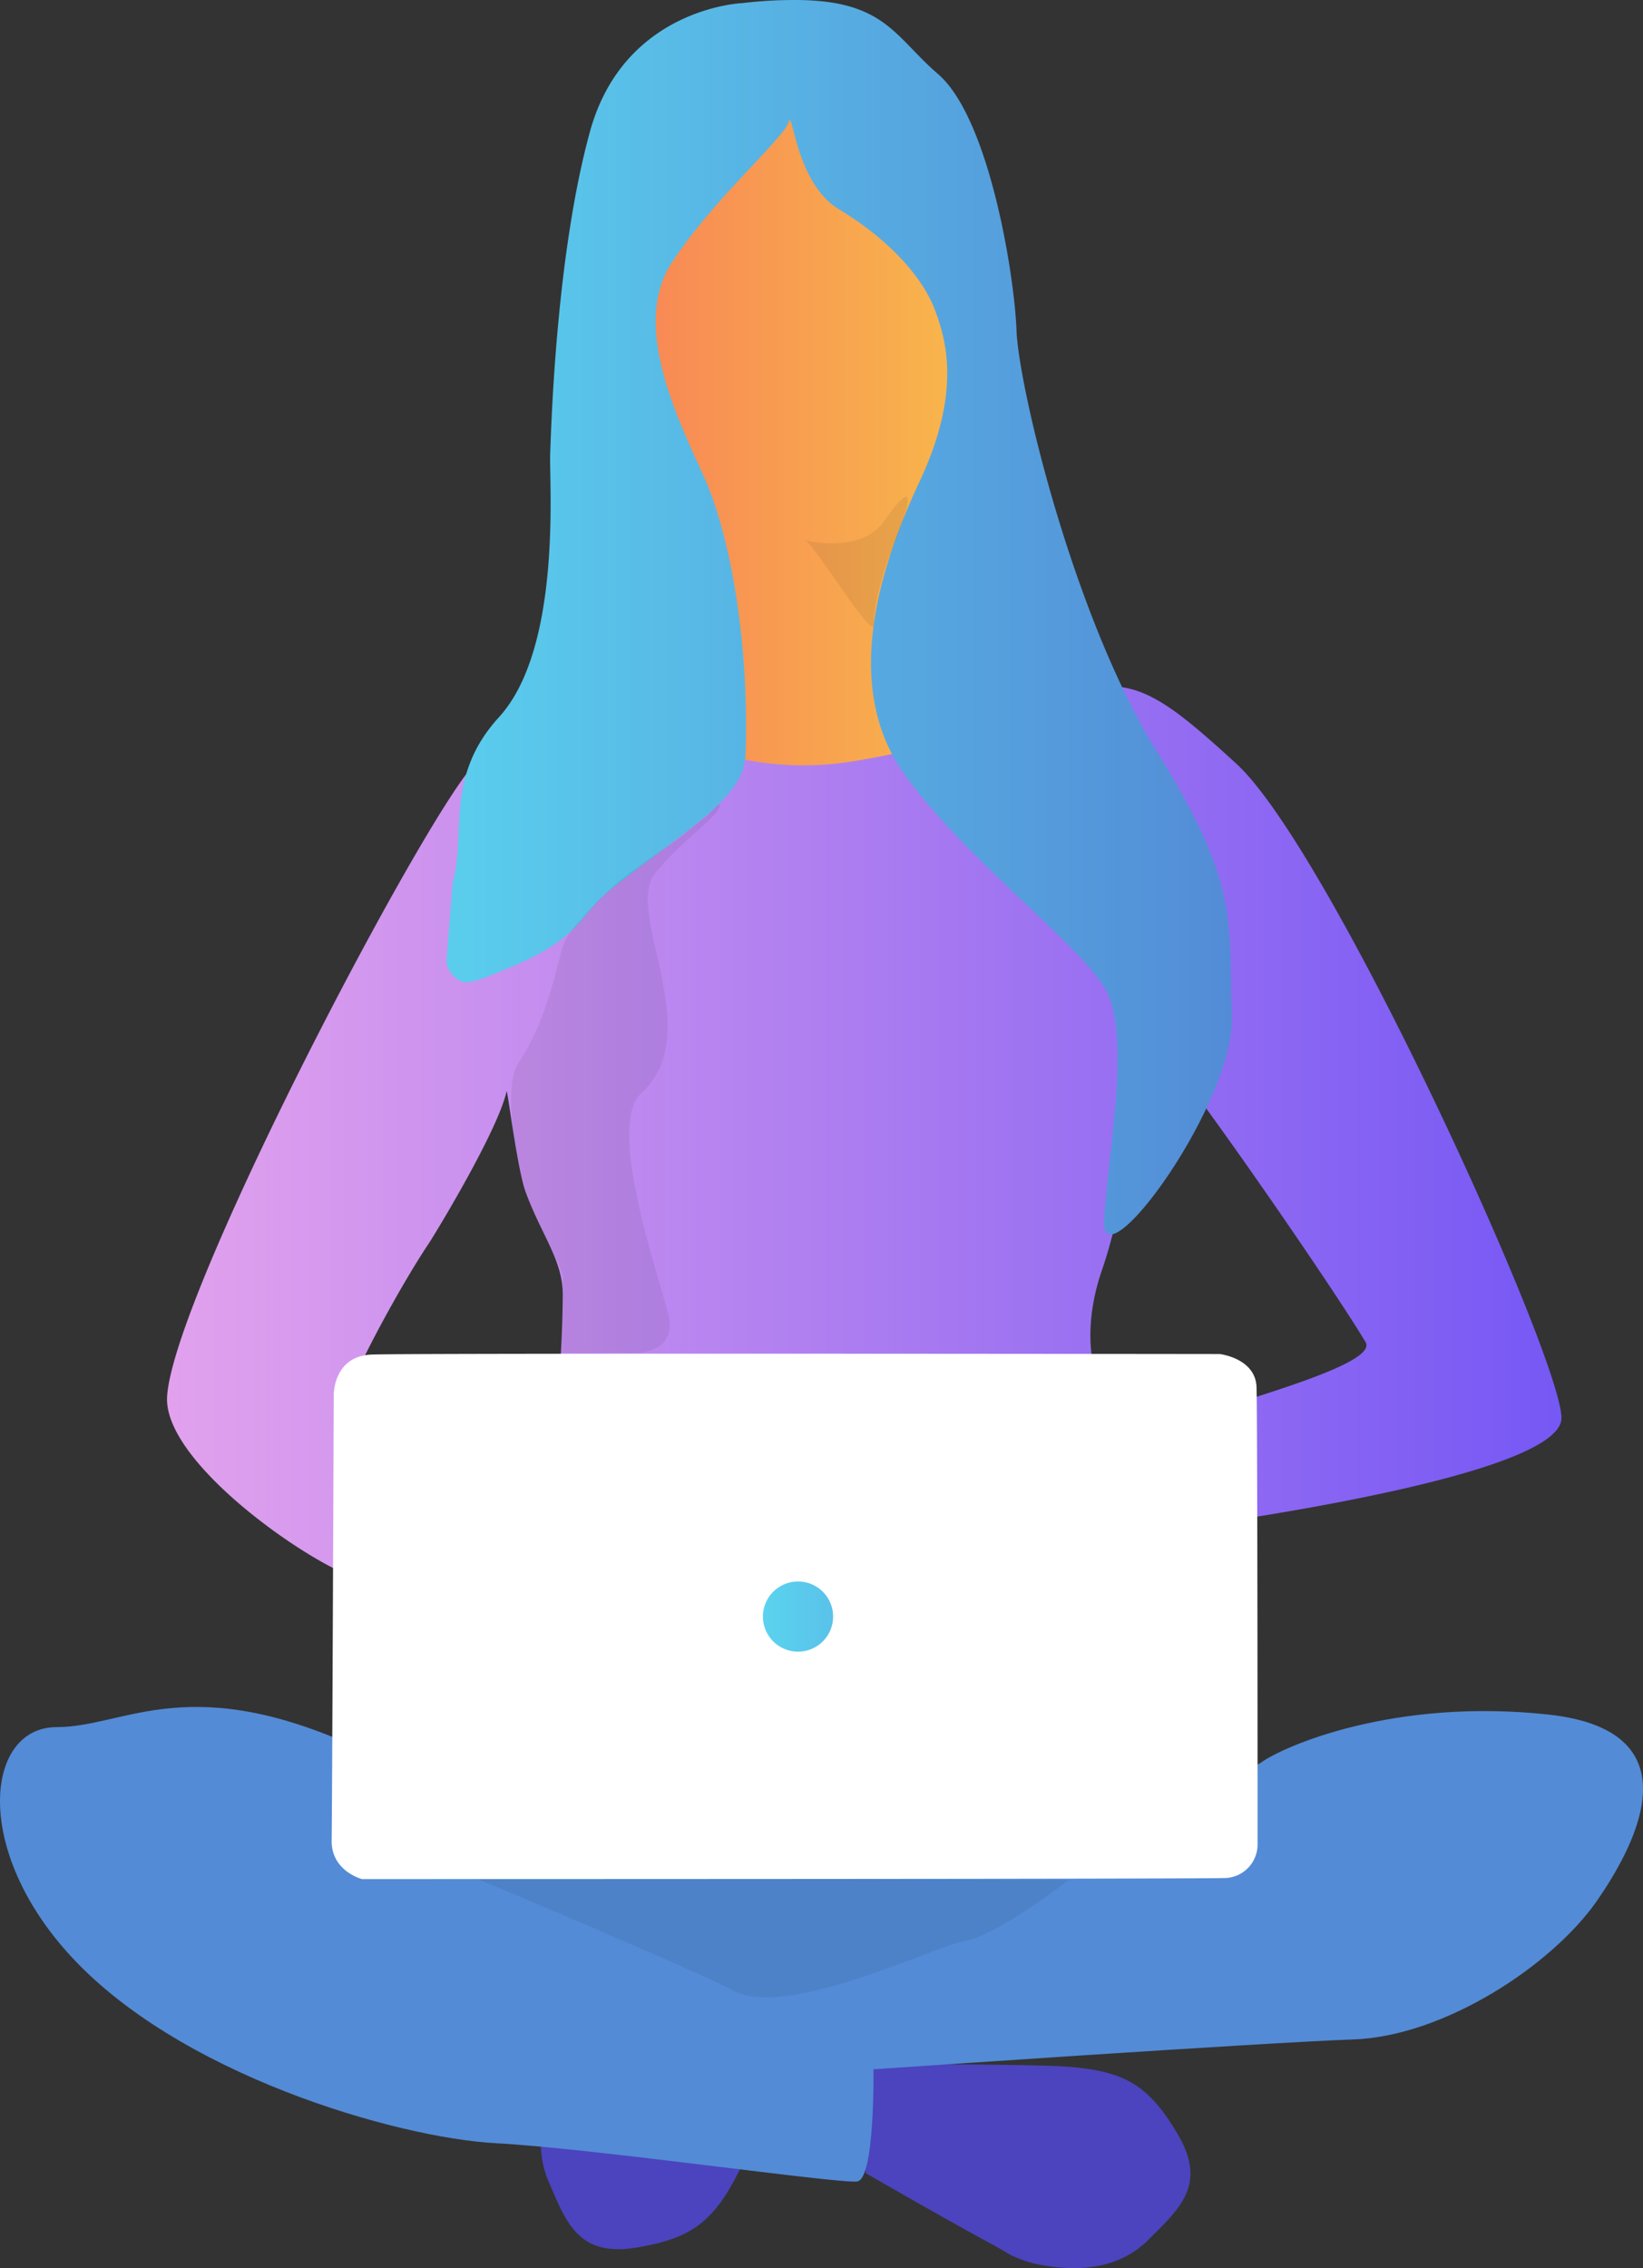 <svg xmlns="http://www.w3.org/2000/svg" xmlns:xlink="http://www.w3.org/1999/xlink" width="313.544" height="432.84" viewBox="0 0 313.544 432.84">
  <rect x="0" y="0" width="313.544" height="432.84" fill="#333333" stroke="none"/>
  <defs>
    <linearGradient id="linear-gradient" x1="3.256" y1="-7.659" x2="2.256" y2="-7.659" gradientUnits="objectBoundingBox">
      <stop offset="0" stop-color="#5aceed"/>
      <stop offset="1" stop-color="#538bd6"/>
    </linearGradient>
    <linearGradient id="linear-gradient-2" y1="0.5" x2="1" y2="0.5" gradientUnits="objectBoundingBox">
      <stop offset="0" stop-color="#f87b58"/>
      <stop offset="0.5" stop-color="#f8c548"/>
      <stop offset="1" stop-color="#f89c51"/>
    </linearGradient>
    <linearGradient id="linear-gradient-3" y1="1.553" x2="1" y2="1.553" gradientUnits="objectBoundingBox">
      <stop offset="0" stop-color="#e1a1ed"/>
      <stop offset="1" stop-color="#7658f4"/>
    </linearGradient>
    <linearGradient id="linear-gradient-4" x1="0" y1="2.353" x2="1" y2="2.353" xlink:href="#linear-gradient"/>
    <linearGradient id="linear-gradient-5" x1="1" y1="-25.843" x2="0.003" y2="-25.843" gradientUnits="objectBoundingBox">
      <stop offset="0" stop-color="#59c2e9"/>
      <stop offset="1" stop-color="#5bd3ef"/>
    </linearGradient>
  </defs>
  <g id="woman_sitting" data-name="woman sitting" transform="translate(-121.91)">
    <g id="woman">
      <g id="Group_172" data-name="Group 172">
        <path id="Path_158" data-name="Path 158" d="M346.5,407c-5.9-9.8-10.6-12.4-25.2-12.8s-34-.2-34-.2l-.2,20.7s16.1,9.3,24.7,13.9c.5.3,1.9,1.1,2.9,1.7a26.4,26.4,0,0,0,4.7,1.7c8.5,1.8,16.2.9,21.7-4.6C347.2,421.3,352.4,416.8,346.5,407Z" fill="#4b44be"/>
        <path id="Path_159" data-name="Path 159" d="M236.4,388.6c-.5.4-1.8,1.4-2.7,2.1a29.067,29.067,0,0,0-3.3,3.7c-4.8,7.2-6.9,14.7-3.8,21.9,3.4,7.9,5.7,14.5,16.9,12.6s15.5-5.3,21.3-18.6,12.9-31.5,12.8-31.5l-19.1-7.9S243.9,382.4,236.4,388.6Z" fill="#4b44be"/>
      </g>
      <path id="Path_160" data-name="Path 160" d="M288.6,394.9s.3,20.9-3.1,21.4-50.3-6.3-69-7.3-61.1-13.1-81.9-36.6c-18-20.3-15.2-42.8-1.9-42.8s25.5-11.3,59.3,4.8,69.6,18.8,89.7,17.2,76.4-12,80.8-15.2,25.5-12.4,54.9-9.2,15.5,26.5,9.3,35.5c-8.7,12.5-29.3,25.9-46.5,26.5S288.6,394.9,288.6,394.9Z" fill="url(#linear-gradient)"/>
      <path id="Path_161" data-name="Path 161" d="M253.8,29.4C243.9,33,231.3,82,231.3,82l-.2-.2-1.4,6.8L228,97.5l3.3,53.2,32,16,73.5,19.8,20.3,28.9s45.5,46.3,45.8,49.5-48.9,19.5-53.6,20.2c-11.3,1.7,72.3-18.8,45.5-51.3-11.4-13.9-28.1-55.7-61.2-83.4-19.2-16-13.8-61.5-20.6-90.3-8.5-36-13.7-46.8-22.2-46.8-7.7,0-18.4,9.2-37,16.1" fill="url(#linear-gradient-2)"/>
      <path id="Path_162" data-name="Path 162" d="M357.8,145.7c-15.4-14.1-20.6-17.5-34.1-12.7s-20.1,9.2-38.5,12.2a58.357,58.357,0,0,1-33.5-4.1l-37.9,3.8c-4.8-.6-58.7,100.6-60,121.6-.8,12.9,28.5,32.8,36.7,34.8,3.3.8,9.2-31,11.1-33.9l-12.3-3.8c2.2-5.5,9.6-19.1,14.5-26.4,1.5-2.3,13.2-21.6,14.8-29,.3.7,2,14.7,3.6,19.2,3,8.3,7.1,13,7.1,19.6s-.8,32.8-5.6,44.6-11.8,39.1-11.8,39.1l121.2-.7s-4.4-52.1-2.6-70c0,0-1.9-7.2,1.7-17.6,5.9-17.2,7.6-42.8,6.6-46.8-1.5-6.3,35.6,47,43.7,60.5,3.4,5.6-42.7,15.5-46.5,19.8-4,4.5,3.9,16.7,3.9,16.7s80.4-9.8,80-22.1S375.7,162,357.8,145.7Z" fill="url(#linear-gradient-3)"/>
      <path id="Path_163" data-name="Path 163" d="M263.5.6s-22.5.9-29,24.5-7.4,56.5-7.6,61.6c-.2,5.4,2.3,37-9.8,50.2-10.4,11.4-6.2,22.4-8.8,31.5l-1.2,15.1a4.777,4.777,0,0,0,3.2,3.9c1.6.5,7.2-2.1,8.2-2.5,14-5.6,14-10.1,19.3-14.6,4.4-3.7,16.5-12.3,20.1-15.7s6.1-6.4,6.3-10.7c.7-21.9-3.1-42.1-7.9-52.8s-14-28.8-6.3-40.8,21.6-24,22.4-27,1.2,11.6,9.7,16.7,15.6,12.2,18.2,19.1c2.2,5.8,5.1,15.7-2.9,32.8s-14.5,39.1-3.2,55.4,35.1,33.9,39,42.1c4.4,9.1.2,30.5-.6,43.4s25.2-22.4,24.4-39.2,2-24-14.1-49.8-26.6-70-27-80.7S310.7,22.7,301,14.2C292.6,7,290.8,0,273.6,0a84.281,84.281,0,0,0-10.1.6" fill="url(#linear-gradient-4)"/>
      <path id="Path_164" data-name="Path 164" d="M212.2,358.2l113.6.6s-13.3,10.4-19.7,11.6-33.8,14.8-44,9.6C254.9,376.1,212.2,358.2,212.2,358.2Z" opacity="0.07"/>
      <path id="Path_165" data-name="Path 165" d="M275.5,103.1s10.6,2.7,15-3.5c9.9-14,.9,7.1.9,7.1s-2.9,8.2-2.7,12.3-11.4-15.3-13.2-15.9" opacity="0.07"/>
      <path id="Path_166" data-name="Path 166" d="M233.1,175.1c-1.3,1.6-3.2,2.9-4.2,7-1.7,6.6-3.5,14-8.1,20.8-2.7,4-1.2,19.5,3.3,29.3,1.3,2.8,5.3,10.1,5.2,11.8l-.3,14.2h12.2s10.4,1.1,8.2-7.5c-1.9-7.6-11.8-35.9-5.1-42.1,12.6-11.5-3.3-34.5,2.6-41.9,5.1-6.4,12.4-11,12.4-13.1,0-.8-1.9,1.8-3.2,2.7-2.5,1.8-3.8,3.2-5.9,4.6-2.3,1.5-5.8,4-8.1,5.7A55.645,55.645,0,0,0,233.1,175.1Z" opacity="0.07"/>
    </g>
    <g id="laptop">
      <path id="Path_167" data-name="Path 167" d="M185.6,266.2s-.1-7.4,7.2-7.7,161.9-.1,161.9-.1,6.8.8,7,6.3.2,87.2.2,87.2a6.407,6.407,0,0,1-6.6,6.5c-6.7.2-164.3.2-164.3.2s-5.9-1.5-5.8-7.4S185.6,266.2,185.6,266.2Z" fill="#fff"/>
      <circle id="Ellipse_16" data-name="Ellipse 16" cx="6.7" cy="6.7" r="6.7" transform="translate(267.5 301.8)" fill="url(#linear-gradient-5)"/>
    </g>
  </g>
</svg>
